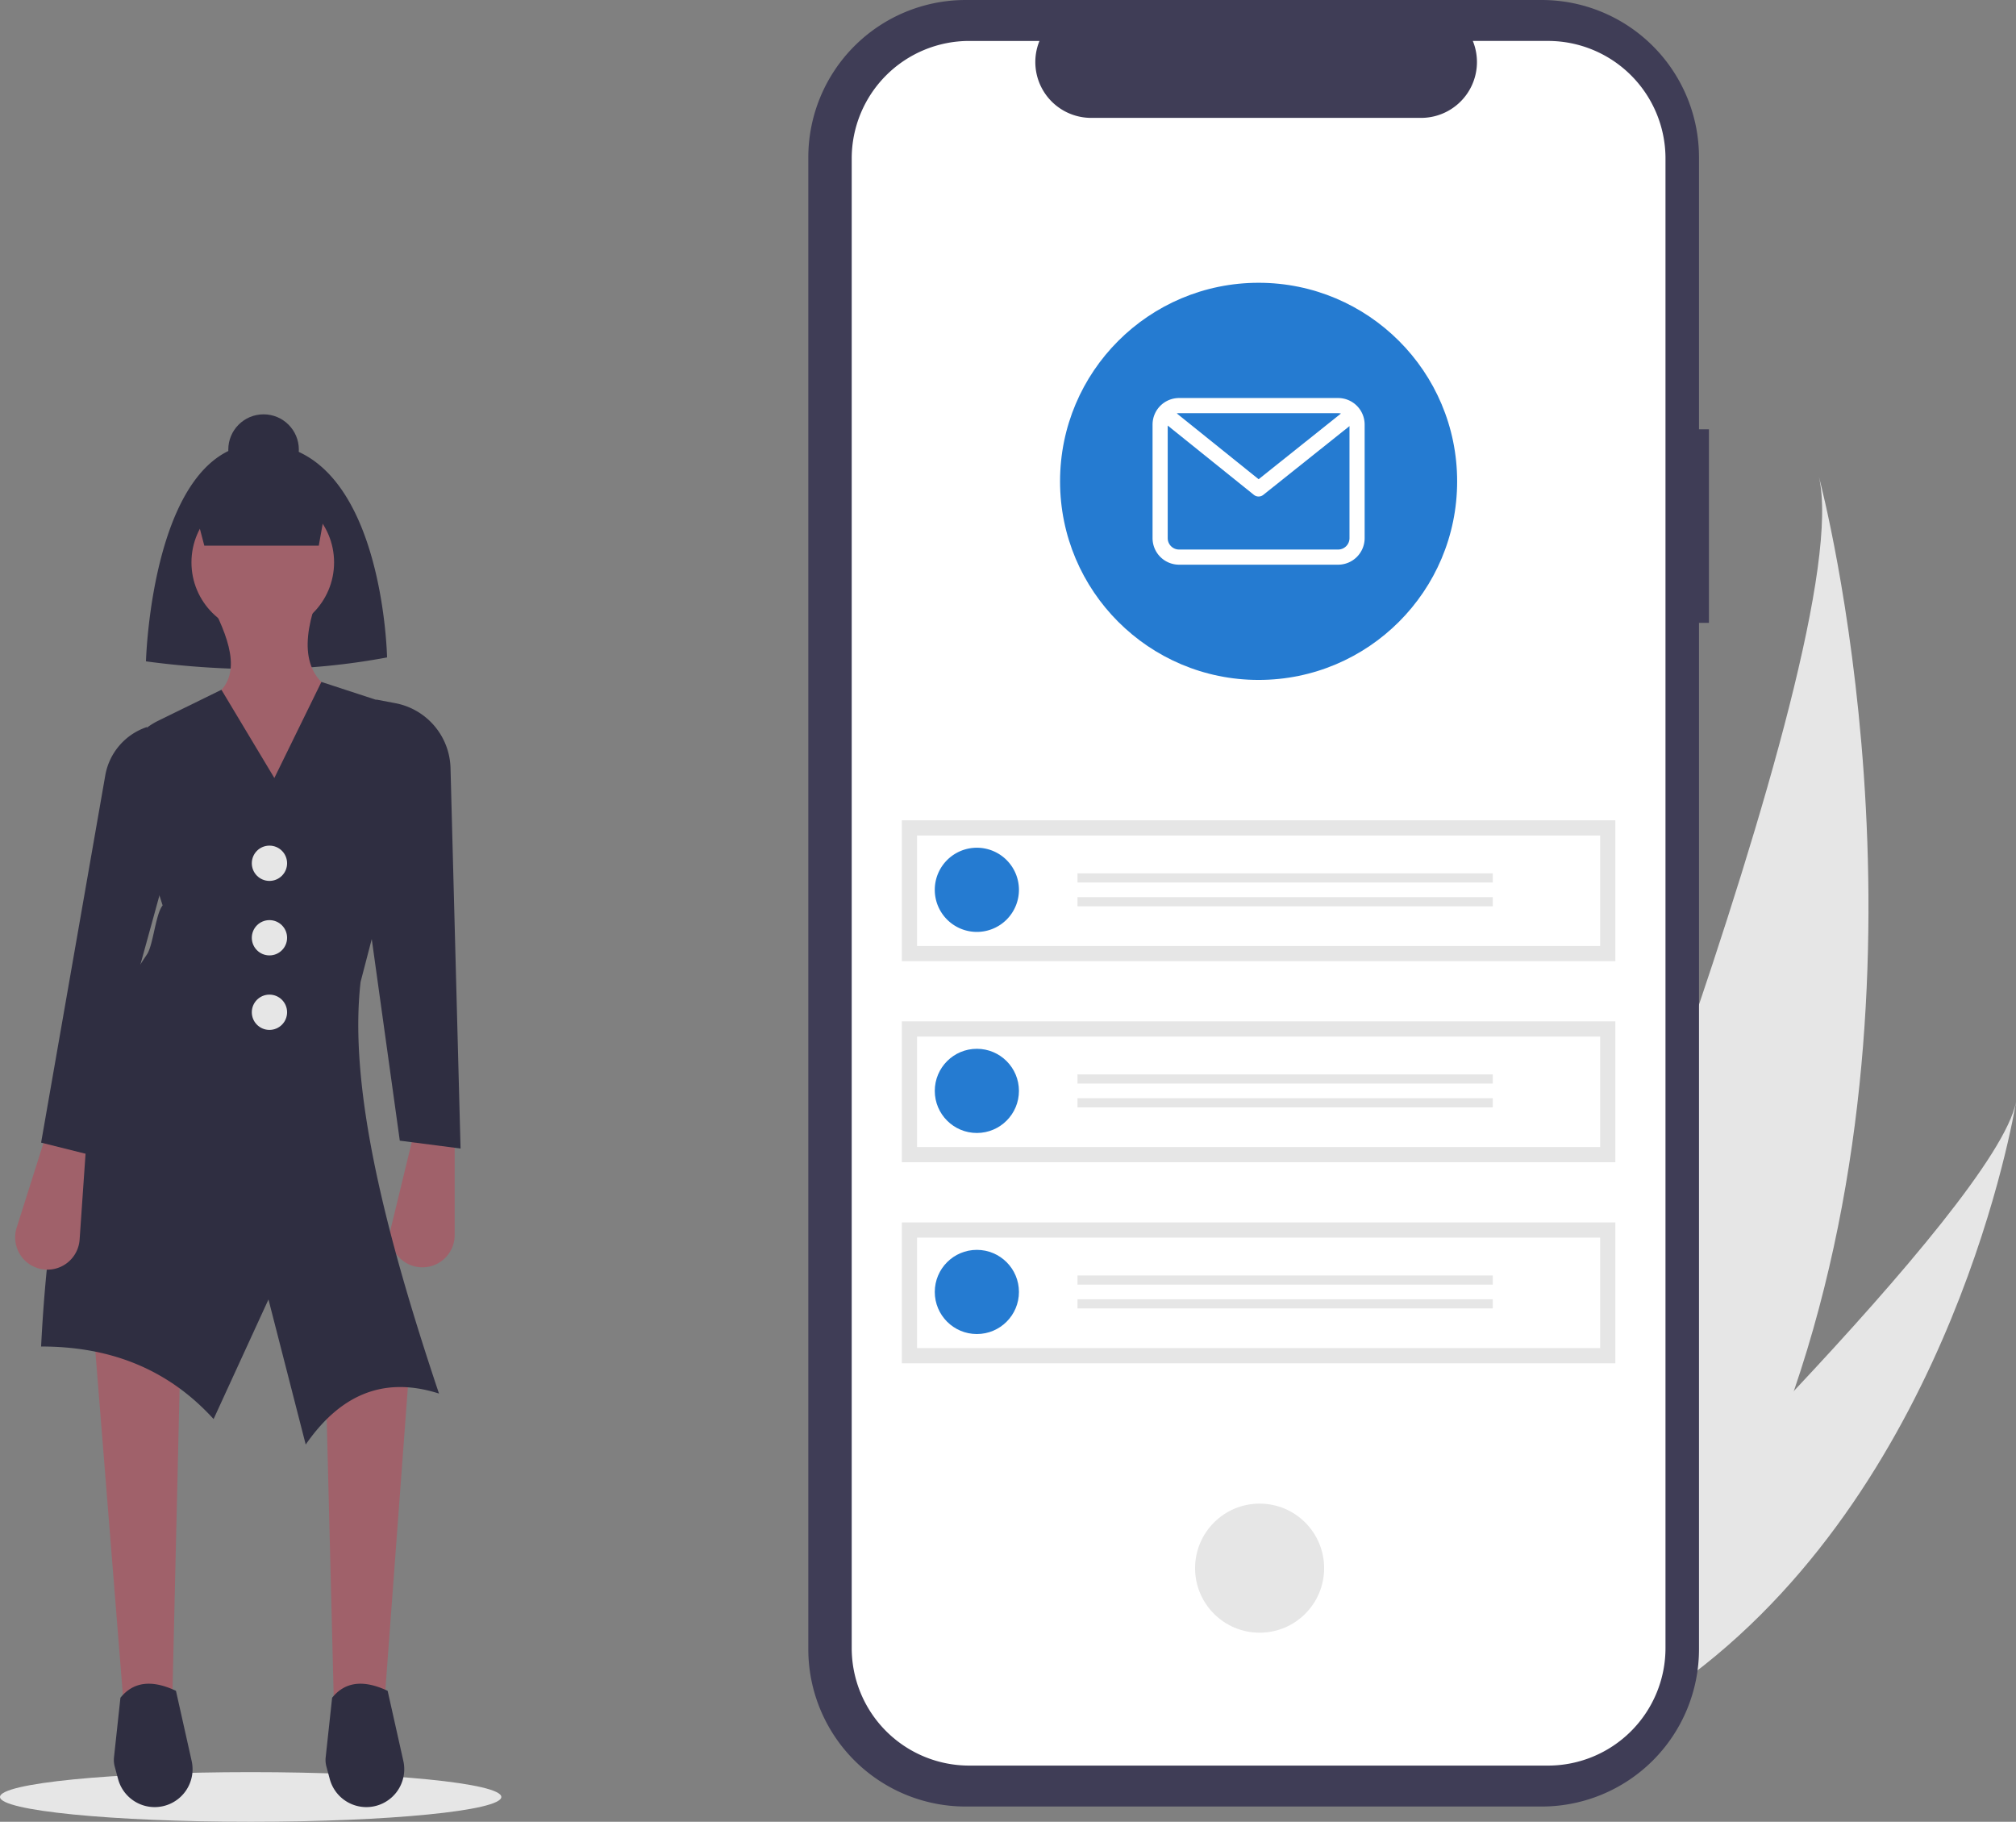 <svg id="af4a84a9-df7a-48d3-8a0e-abab0432828c" data-name="Layer 1" xmlns="http://www.w3.org/2000/svg" width="812.315" height="733.918" viewBox="0 0 812.315 733.918"><rect x="0" y="0" width="812.315" height="733.918" fill="#808080" stroke="none"/><path d="M916.66,643.401c-12.865,37.717-30.724,74.983-55.104,109.911-.54.787-1.089,1.557-1.641,2.341L786.817,733.255c.317-.756.662-1.603,1.031-2.528,22.043-54.539,154.637-386.96,138.908-455.575C928.243,280.783,976.88,467.096,916.66,643.401Z" transform="translate(-193.842 -83.041)" fill="#e6e6e6"/><path d="M875.659,757.633c-.878.684-1.781,1.359-2.694,2.018L818.128,742.849c.643-.613,1.391-1.337,2.252-2.153,14.069-13.575,55.862-54.243,96.28-97.294,43.436-46.264,85.295-95.271,89.497-116.363C1005.381,531.848,980.79,678.179,875.659,757.633Z" transform="translate(-193.842 -83.041)" fill="#e6e6e6"/><ellipse cx="101" cy="723.918" rx="101" ry="10" fill="#e6e6e6"/><path d="M362.995,593.554h0a13.001,13.001,0,0,1-11.584-16.021l9.051-37.334h16.585V580.596A13.001,13.001,0,0,1,362.995,593.554Z" transform="translate(-193.842 -83.041)" fill="#a0616a"/><path d="M349.8,347.89a278.599,278.599,0,0,1-49.756,4.739A350.592,350.592,0,0,1,252.658,349.47s2.369-89.244,47.386-87.664C348.294,263.498,349.8,347.89,349.8,347.89Z" transform="translate(-193.842 -83.041)" fill="#2f2e41"/><circle cx="106.202" cy="181.134" r="14.216" fill="#2f2e41"/><polygon points="134.634 690.536 154.378 692.905 165.83 538.9 131.08 549.167 134.634 690.536" fill="#a0616a"/><polygon points="69.478 682.243 50.128 690.536 37.887 537.715 72.637 547.982 69.478 682.243" fill="#a0616a"/><circle cx="105.879" cy="226.574" r="28.733" fill="#a0616a"/><path d="M326.107,433.186H279.51V364.015c11.783-7.737,7.627-21.538,0-36.659l41.463-1.185c-6.213,18.595-4.048,32.519,13.426,37.909Z" transform="translate(-193.842 -83.041)" fill="#a0616a"/><path d="M370.729,644.449c-23.163-7.412-40.376,1.3-53.704,20.534l-15.006-58.443-22.114,48.176c-19.115-20.965-42.813-29.234-69.5-29.221,3.302-64.959,14.138-115.774,42.648-157.954,2.534-3.749,3.467-16.281,6.318-19.744L242.352,394.44a27.632,27.632,0,0,1,15.217-21.03l25.495-12.488,21.324,35.54,18.954-38.699,31.95,10.445a13.556,13.556,0,0,1,9.34,12.571l-25.494,97.818C334.236,521.48,349.237,580.356,370.729,644.449Z" transform="translate(-193.842 -83.041)" fill="#2f2e41"/><path d="M379.416,545.728l-24.483-3.159-12.636-90.824,3.159-86.875,7.676,1.452a27.331,27.331,0,0,1,22.236,25.993Z" transform="translate(-193.842 -83.041)" fill="#2f2e41"/><path d="M210.037,594.205h0a13.001,13.001,0,0,0,15.883-11.773l2.651-38.323L212.761,539.098,200.557,577.607A13.001,13.001,0,0,0,210.037,594.205Z" transform="translate(-193.842 -83.041)" fill="#a0616a"/><path d="M229.36,548.097l-18.954-4.739L236.257,395.427a25.111,25.111,0,0,1,16.795-19.5h0l6.318,63.182Z" transform="translate(-193.842 -83.041)" fill="#2f2e41"/><path d="M276.17,302.874h46.117l1.672-9.314A16.685,16.685,0,0,0,307.318,273.927l-17.279.224a16.686,16.686,0,0,0-15.92,20.931Z" transform="translate(-193.842 -83.041)" fill="#2f2e41"/><path d="M256.166,811.048h0A15.267,15.267,0,0,1,241.424,799.75l-1.364-5.065a10.026,10.026,0,0,1-.287-3.684l2.595-24c4.948-6.134,12.142-7.612,22.373-2.797l6.323,28.242A15.267,15.267,0,0,1,256.166,811.048Z" transform="translate(-193.842 -83.041)" fill="#2f2e41"/><path d="M341.461,811.048h0a15.267,15.267,0,0,1-14.742-11.298l-1.364-5.065a10.026,10.026,0,0,1-.287-3.684l2.595-24c4.948-6.134,12.142-7.612,22.373-2.797l6.323,28.242A15.267,15.267,0,0,1,341.461,811.048Z" transform="translate(-193.842 -83.041)" fill="#2f2e41"/><circle cx="108.571" cy="347.775" r="7.108" fill="#e6e6e6"/><circle cx="108.571" cy="377.787" r="7.108" fill="#e6e6e6"/><circle cx="108.571" cy="407.798" r="7.108" fill="#e6e6e6"/><path id="bcf9023f-ac5b-481c-aaa4-352627f2cc6c" data-name="Path 33" d="M882.426,255.986h-4V146.441a63.4,63.4,0,0,0-63.4-63.4h-232.087a63.4,63.4,0,0,0-63.4,63.4V747.415a63.4,63.4,0,0,0,63.4,63.4h232.086a63.4,63.4,0,0,0,63.4-63.4V333.962h4Z" transform="translate(-193.842 -83.041)" fill="#3f3d56"/><path id="f7950315-d447-41b3-b140-1076b53a001f" data-name="Path 34" d="M817.584,99.534h-30.295a22.495,22.495,0,0,1-20.828,30.994h-132.959a22.495,22.495,0,0,1-20.827-30.991h-28.3a47.348,47.348,0,0,0-47.348,47.348h0v600.089a47.348,47.348,0,0,0,47.348,47.348H817.575a47.348,47.348,0,0,0,47.348-47.348v-0h0V146.882a47.348,47.348,0,0,0-47.348-47.348h.009Z" transform="translate(-193.842 -83.041)" fill="#fff"/><circle id="f890d8c3-e731-49cb-a2e5-5c59e9f60352" data-name="Ellipse 7" cx="507.538" cy="631.746" r="26" fill="#e6e6e6"/><g id="a1a6c59b-3717-4dad-b370-97c9e621082a" data-name="Group 2"><rect id="aadecade-068c-4f25-a9ef-29b7b9ecc005" data-name="Rectangle 21" x="363.387" y="330.46" width="287.492" height="56.761" fill="#e6e6e6"/><path id="be47b05f-620a-4a83-9c0d-c2bf8bc76fef" data-name="Path 65" d="M563.358,464.134h275.235v-44.5h-275.235Z" transform="translate(-193.842 -83.041)" fill="#fff"/><path id="a28d2100-c4d0-4925-85de-1e7d52571659" data-name="Path 67" d="M587.452,424.559a16.955,16.955,0,1,1-16.955,16.955,16.955,16.955,0,0,1,16.955-16.955Z" transform="translate(-193.842 -83.041)" fill="#257bd1"/><rect id="bf3352be-1ca2-4e23-bbaf-f2f5ef64af93" data-name="Rectangle 22" x="434.154" y="351.838" width="167.335" height="3.686" fill="#e6e6e6"/><rect id="bb396d43-890f-415a-a911-0c113deb0c88" data-name="Rectangle 23" x="434.154" y="361.421" width="167.335" height="3.686" fill="#e6e6e6"/></g><g id="a76a8676-f787-4aac-bc26-4d28e625d812" data-name="Group 3"><rect id="a3fed62c-a480-4fda-a6ab-9c7719a11d03" data-name="Rectangle 21-2" x="363.387" y="411.46" width="287.492" height="56.761" fill="#e6e6e6"/><path id="b2013604-1388-480a-bf39-bc8d6d6f2c30" data-name="Path 65-2" d="M563.358,545.134h275.235v-44.5h-275.235Z" transform="translate(-193.842 -83.041)" fill="#fff"/><circle id="a10785fe-0480-48e0-a209-79d56eb9fb83" data-name="Ellipse 10" cx="393.61" cy="439.473" r="16.955" fill="#257bd1"/><rect id="e4ba10f0-0456-4e2c-9d9e-10f625ff54d2" data-name="Rectangle 22-2" x="434.154" y="432.838" width="167.335" height="3.686" fill="#e6e6e6"/><rect id="a086a789-ddcc-4a0c-b196-f7973999ed5b" data-name="Rectangle 23-2" x="434.154" y="442.421" width="167.335" height="3.686" fill="#e6e6e6"/></g><g id="a5a5e7c6-2328-4bbd-a0bc-78368cb001e7" data-name="Group 4"><rect id="be3c08ee-83a5-46f6-b550-c65a1a75b35b" data-name="Rectangle 21-3" x="363.387" y="492.46" width="287.492" height="56.761" fill="#e6e6e6"/><path id="beee7471-5a7b-446e-b565-9b3273ba023a" data-name="Path 65-3" d="M563.358,626.134h275.235v-44.5h-275.235Z" transform="translate(-193.842 -83.041)" fill="#fff"/><circle id="f8684faf-2b28-4db0-a7a9-e69102a88591" data-name="Ellipse 10-2" cx="393.61" cy="520.473" r="16.955" fill="#257bd1"/><rect id="e7cf9a62-74c8-4968-991d-f63bde6d8d74" data-name="Rectangle 22-3" x="434.154" y="513.838" width="167.335" height="3.686" fill="#e6e6e6"/><rect id="b57b1a7e-a030-4cfd-a852-c296d4f42a3d" data-name="Rectangle 23-3" x="434.154" y="523.421" width="167.335" height="3.686" fill="#e6e6e6"/></g><circle cx="507.133" cy="193.918" r="80" fill="#257bd1"/><path d="M733.021,243.388H668.93a10.694,10.694,0,0,0-10.682,10.682v45.779a10.694,10.694,0,0,0,10.682,10.682h64.091a10.694,10.694,0,0,0,10.682-10.682v-45.779A10.694,10.694,0,0,0,733.021,243.388Zm0,6.104a4.557,4.557,0,0,1,1.134.148l-33.172,26.461L668.005,249.586a4.581,4.581,0,0,1,.925-.094Zm0,54.935H668.93a4.583,4.583,0,0,1-4.578-4.578v-45.368l34.711,27.909a3.052,3.052,0,0,0,3.815.007l34.72-27.697v45.149A4.583,4.583,0,0,1,733.021,304.426Z" transform="translate(-193.842 -83.041)" fill="#fff"/></svg>